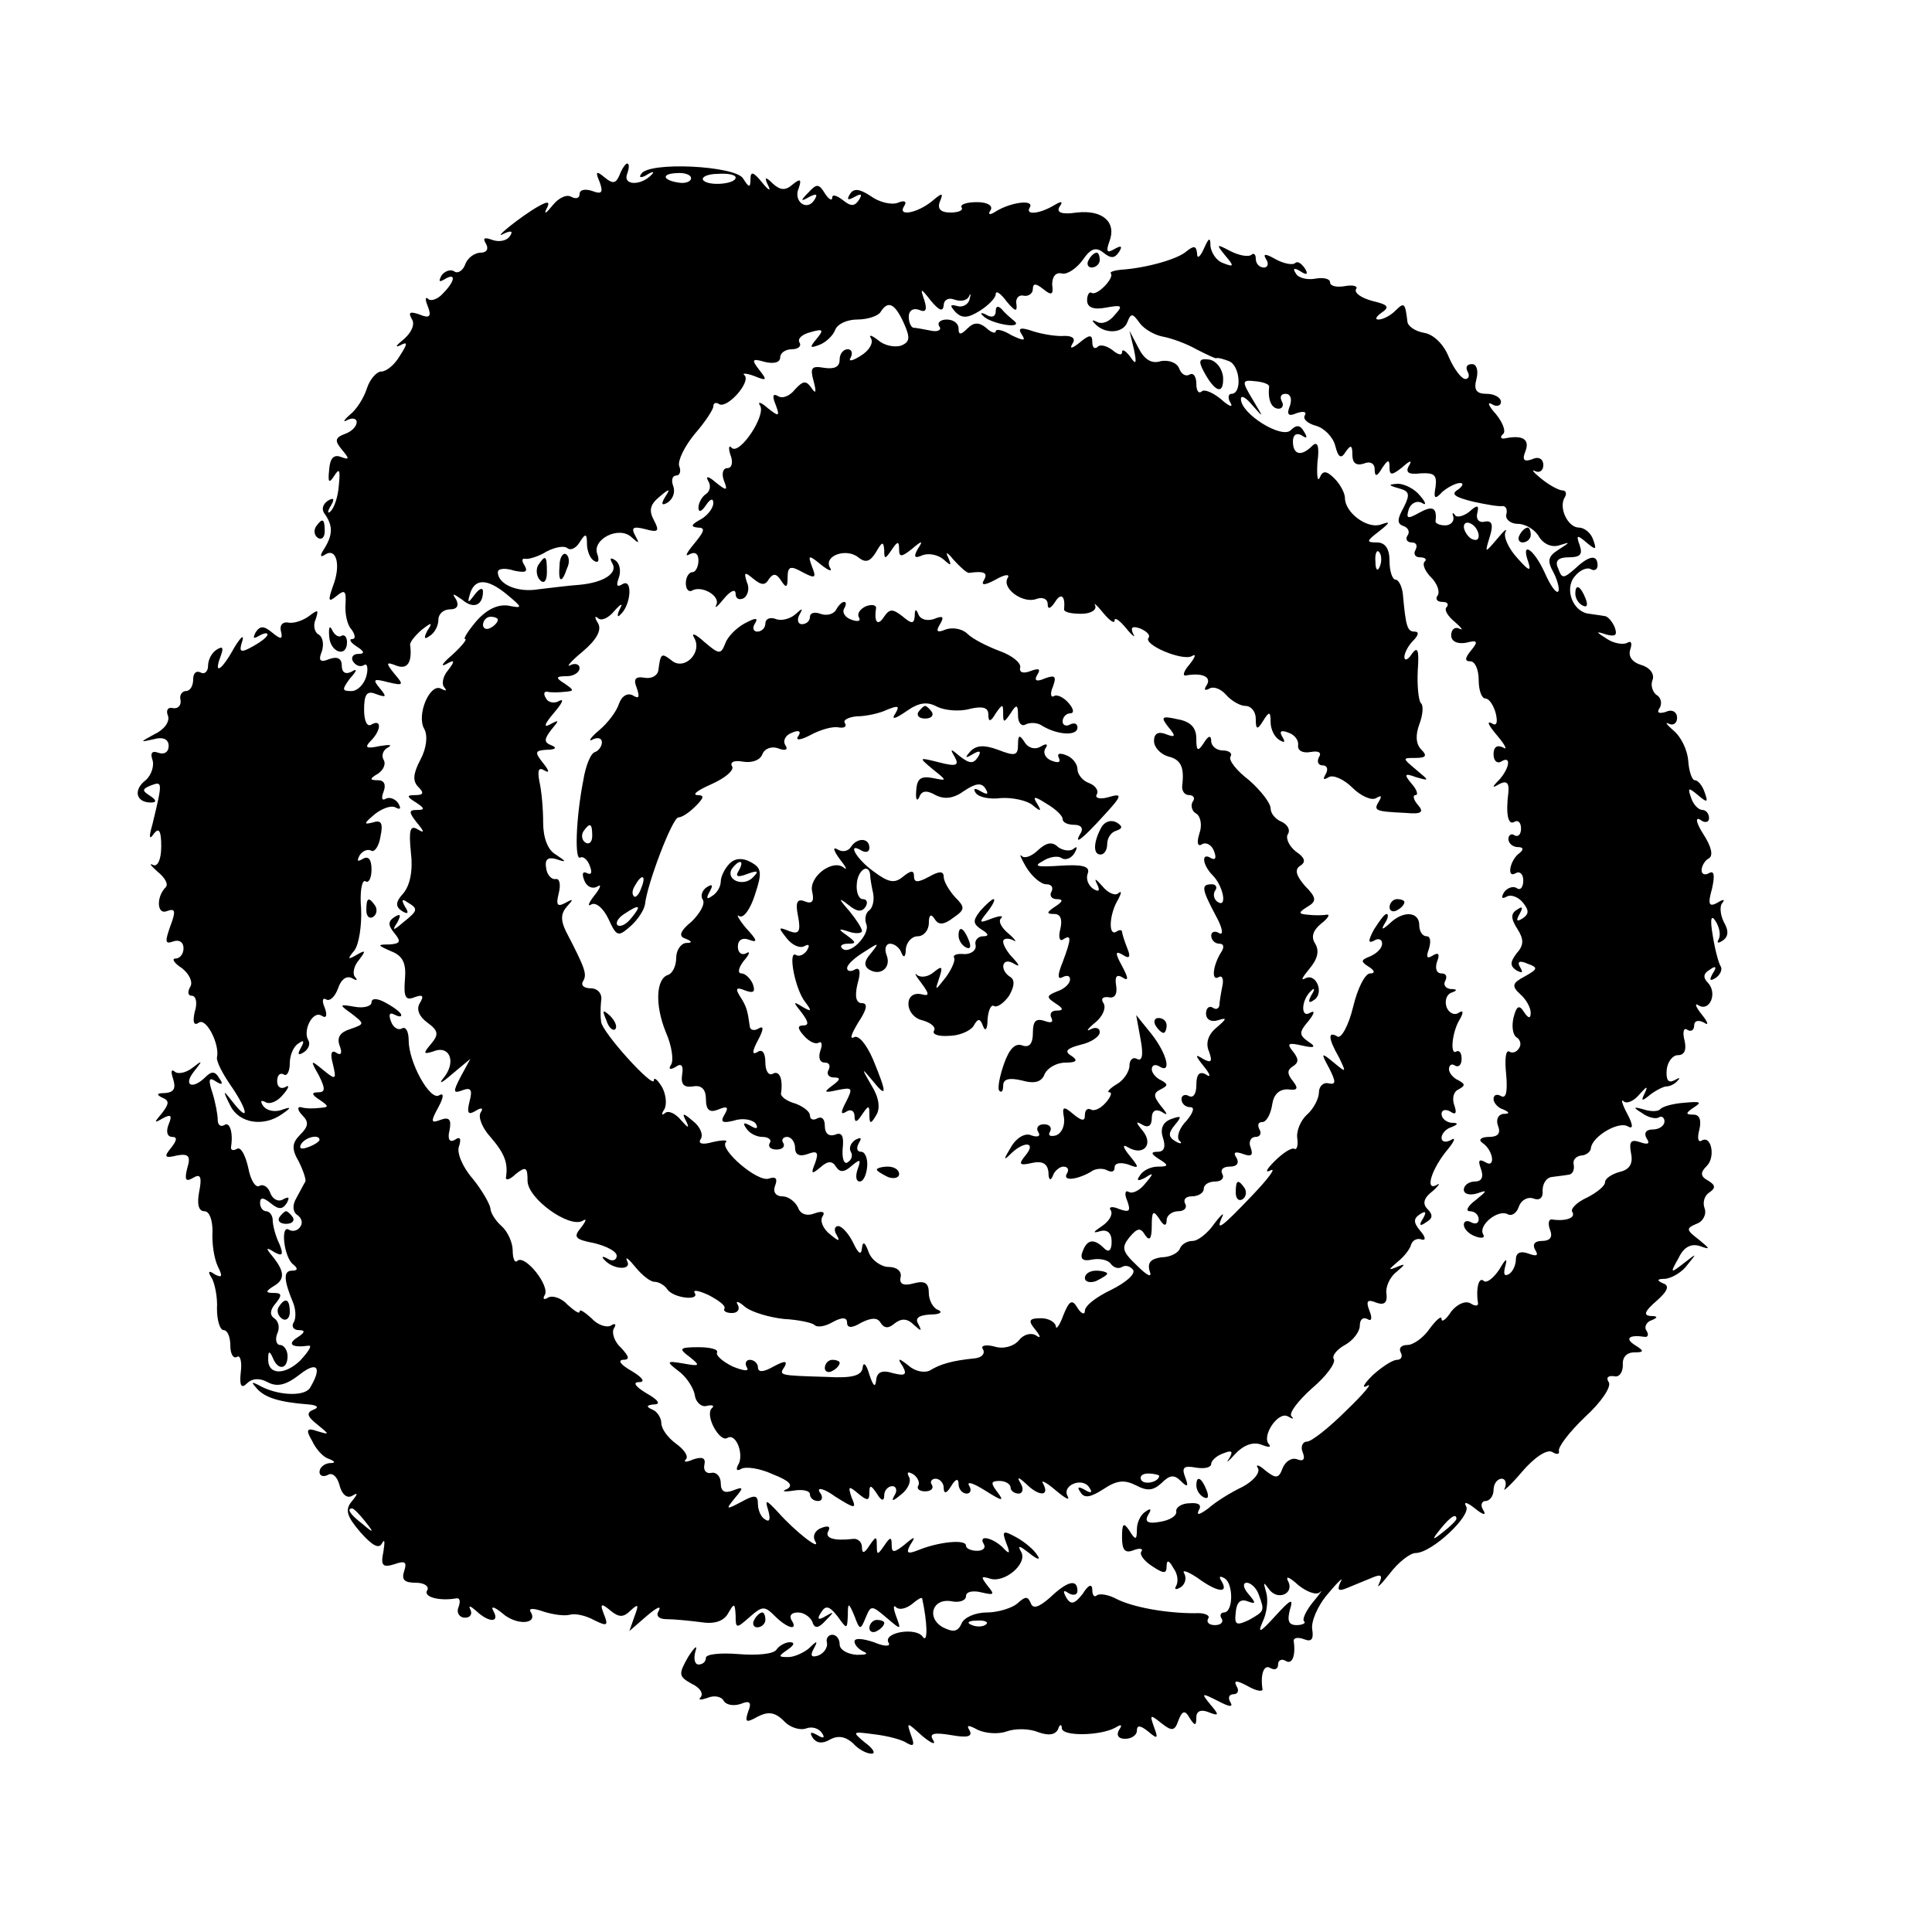 <svg version="1.0" xmlns="http://www.w3.org/2000/svg" width="346.667" height="346.667" viewBox="0 0 260 260"><path d="M83.4 23.5c-.5 1.2-.9 1.3-2 .4-1.2-1-1.3-.8-.7.6.5 1.4.3 1.7-1 1.2-.9-.3-1.7-.2-1.7.4 0 .6-.5.7-1.1.4-.6-.4-1.7.1-2.5 1.1-.9 1.1-1.2 1.3-.9.6.6-1.1.3-1.2-1.1-.4-2.3 1.3-6.5 4.7-4.5 3.6.9-.4 1.2-.3.7.4-.4.6-1.4.8-2.3.5-1.1-.4-1.4-.3-.9.5.4.7.1 1.2-.7 1.2-.8 0-1.8.7-2.1 1.6-.3.8-1 1.3-1.5.9-.5-.3-1.3 0-1.7.6-.4.8-.3.9.4.5 1.6-1 1.5.2-.2 1.9-.7.8-1.7 1.1-2 .7-.4-.3-.4.1 0 1.1.5 1.3.2 1.6-1.2 1-1.2-.4-1.5-.3-1 .6.5.7 0 1.8-1 2.7-1.1.9-1.3 1.2-.6.9 1.1-.6 1.1-.3 0 1.4-.7 1.2-1.8 2.1-2.5 2.1-.6 0-1.5 1-1.9 2.2-.4 1.3-1.4 2.9-2.3 3.6-.9.8-1 1.1-.3.7.6-.3 1.2-.2 1.2.3 0 .6-.7 1.3-1.6 1.6-1.3.5-1.4.9-.4 2.1 1.1 1.3 1 1.4-.1 1-1-.4-1.5.2-1.6 1.7-.2 1.8 0 1.9.7.8.7-1.1.8-.7.6 1.3-.1 1.5-.6 3-1.1 3.5-.4.4-.5.1 0-.7.6-1 .4-1.2-.4-.7-.7.5-.9 1.2-.3 1.9 1 1.5 1 2.7-.2 4.6-.6.9-.5 1.2.2.7 1.5-.9 2.1 1.5 1 4.3-.7 2-.6 2.2.5 1.3 1.1-.9 1.3-.7 1.2 1.1-.1 1.2.2 2.8.8 3.4.5.7.6 1.3.1 1.3s-.2.5.6 1c1.1.7 1.1 1 .2 1-.7 0-1 .5-.7 1 .4.6 1 .8 1.5.5.4-.3.6.4.3 1.5s-1.2 2-2 2c-1.3 0-1.3-.2-.2-1.7 1-1.1 1-1.4.2-.9-.8.4-1.3.1-1.3-.8 0-1-.6-1.3-1.7-.9-1.2.5-1.5.2-1-1 .3-.9.2-1.9-.4-2.3-.6-.3-.8-1.3-.4-2.1.4-1.3.3-1.3-.9-.4-.8.6-2 1-2.7.9-.8-.2-1.3.3-1.1 1.1.3 1.2 0 1.2-1.2.2-1.1-.9-1.6-.9-2.2 0-.4.8-.3.9.4.5s1.2-.5 1.2-.2-.9 1-2 1.6c-1.6.9-1.9.8-1.4-.7.3-1-.2-.6-1.1.9-1.7 3.1-2.8 3.7-1.8 1.1.4-1.1.3-1.4-.5-.9-.7.4-1.2 1.4-1.2 2.2 0 .8-.5 1.2-1 .9-.6-.3-1 .1-1 .9 0 .9-.4 1.6-1 1.6-.5 0-.9.6-.7 1.2.1.7-.3 1.2-1 1.1-.7-.2-1 .3-.7 1 .3.8-.5 1.9-1.8 2.5-2 1.1-2 1.1-.2.7 1.4-.4 2.1 0 2.1.9 0 .8-.6 1.2-1.4.9-.8-.3-1.1 0-.8.9.3.8-.1 2.1-.9 2.8-1.7 1.3-1.3 3 .7 3 .8 0 .8-.3-.1-.9-1.1-.7-1.1-.9.1-1.4 1.6-.6 1.6-.5.2 5.3-.5 1.7-.4 2.1.2 1.2.7-.9 1-.4 1 1.7 0 1.8-.5 2.8-1.1 2.5-.6-.3-.3.1.6.9 1 .8 1.5 1.7 1.1 2.1-1.3 1.3-1.2 3.8.2 3.2 1.1-.4 1.2 0 .4 2.1-.7 2-.7 2.4.4 2 .8-.3 1.4.1 1.4.9s-.5 1.4-1.1 1.4c-.5 0-.2.6.9 1.3 1 .8 1.5 1.9 1.1 2.5-.4.7-.3 1.2.2 1.2.6 0 .8 1 .4 2.2-.3 1.4-.1 1.9.6 1.4 1-.6 2.8 3 2.4 4.7-.1.5.7 2.1 1.8 3.7 2.3 3.3 2.7 5.3.4 2.4-1.4-1.8-1.5-1.8-.4.4 1.2 2.4 4.5 2.9 7 1.1 1.3-.9 1.2-1-.2-.5-1 .3-2 0-2.4-.6-.4-.6-.3-.8.3-.5.6.4 1.7-.1 2.4-1 .8-.9.9-1.4.3-1-.6.3-1.1 0-1.1-.8s.4-1.2.9-.9c.4.3.8-.4.8-1.5s.5-2.3 1.2-2.7c.7-.5.8-.3.3.6-.5.9-.4 1.1.4.6.6-.4.9-1.1.6-1.6-.8-1.3.6-4.1 1.8-3.3.6.4.8 0 .4-1.1-.4-.9-.3-1.4.2-1.1.5.3 1.2-.4 1.6-1.5.4-1.2 1.1-1.7 1.8-1.4.7.4.9.4.5-.1-.4-.4-.2-1.5.5-2.3 1-1.3.9-1.4-.3-.7s-1.3.6-.3-.6c.6-.8 1-3.3.9-5.6-.2-2.3.1-4 .6-3.7.4.3.8-.4.8-1.6 0-1.3-.4-1.9-1.2-1.4-.7.4-.8.3-.4-.5.4-.6 1.1-.9 1.6-.6.4.2 1-.6 1.2-1.9.4-1.9.1-2.3-1.1-1.9-1.2.3-1.1.1.3-1.1 1-.8 2.3-1.3 2.9-.9.6.3.7.1.3-.6-.4-.6-1.2-.9-1.7-.6-.5.3-.6-.1-.3-.9.4-1 .1-1.6-.7-1.6-1.2 0-1.2-.2 0-.9.7-.5 1.1-1.3.7-1.9-.3-.6 0-1.3.6-1.6.7-.4.2-.4-1.1-.2-1.8.4-2.1.2-1.2-.7 1.4-1.4 1.5-3 .1-2.2-.6.4-1-.5-1-2 0-2.1.4-2.6 1.6-2.1 1.4.5 1.5.4.5-.8-1-1.2-.8-1.3 1.1-.8 2.1.5 2.2.4.9-1.1-1.2-1.5-1.2-1.7.3-1.1 1.4.5 2.1-.4 1.8-2.8-.1-.3.6-1.2 1.5-2 1.4-1.1 1.6-1.1.8.1-.5 1-.4 1.2.3.7.7-.4 1.2-1.4 1.2-2.2 0-.8.7-1.4 1.6-1.4.9 0 1.2-.5.8-1.3-.6-.9-.5-.9.8 0 1.5 1.3 2.8.8 2.8-1.1 0-.6-.5-.4-1.1.4-.9 1.2-1 1.2-.7.1.6-2.3 2.3-2.3 4.9-.2 2.3 1.9 2.3 2 .3 1.6-1.4-.2-2.9.5-4.3 2.1-1.1 1.3-1.8 2.4-1.5 2.4.3 0-.4.9-1.7 2.1-1.3 1.1-1.7 1.7-.9 1.3 1.2-.7 1.3-.5.3.8-.7.8-.9 1.9-.5 2.3.4.5.2.5-.4.2-1.5-.9-3.4 3.5-2.3 5.4.5.9.3 2.6-.5 4.1-1 1.9-1.1 2.9-.3 3.7.8.8.7 1.1-.4 1.1-1.2 0-1.2.2.1 1 1.2.8 1.2 1 .1 1-1.1 0-1.1.3 0 1.7 1 1.2 1.1 1.5.1.9s-1.2.1-.9 3.1c.3 2.4-.1 4.4-1 5.5-1.1 1.2-1.1 1.8-.2 2.4.8.5 1 .3.4-.6-.5-.9-.4-1.1.3-.6 1.5.9 1.5 1.1-.5 2.7-1.4 1.2-1.6 1.2-.8 0 .5-1 .4-1.2-.4-.7-.9.6-.9 1.1 0 2.2s.8 1.4-.7 1.5c-1.7 0-1.6.1.2.9 1.6.6 2.1 1.6 1.9 3.8-.2 2.4.1 2.9 1.3 2.4 1.1-.4 1.3-.2.7.8-.5.8-.1 1.8 1 2.6 1.5 1.1 1.6 1.6.5 2.9-1.1 1.3-1 1.4.3 1 2.1-.9 3.1 1.2 1.6 3.3-1 1.2-.6 1.1 1-.3l2.4-2-1.3 2.4c-1.1 2.1-1 2.3.3 1.8 1.1-.4 1.3 0 .9 1.5-.4 1.6-.2 1.9.8 1.3.8-.5 1.1-.4.7.2-.4.6.2 2.1 1.3 3.3 1.9 2.2 2.4 3.5 2.1 5.4-.1.5.5.4 1.3-.4 1.4-1.1 1.6-.9 1.6.9 0 2.4 5.6 6.4 7.4 5.4.6-.4.5 0-.2.9-1.1 1.3-.8 1.6 1.8 2.1 1.6.4 3 1.1 3 1.7 0 .6-.6.8-1.2.4-.7-.4-.9-.3-.5.1 1.2 1.4 3.8 1.5 3.1.2-.3-.7.2-.3 1.1.8.9 1.1 2 2 2.6 2 .5 0 1.3.4 1.7 1 .8 1.2 4.4 1.6 3.7.5-.3-.5.6-.3 1.9.3 1.3.7 2.3 1.4 2.1 1.8-.2.3.2.6 1 .6s1.1-.5.8-1.1c-.4-.6.1-.5 1 .3.9.7 3.3 1.4 5.2 1.6 1.9.1 3.8.5 4.1.8.4.4 1.5.2 2.5-.4 1.3-.7 1.9-.6 1.9.1s.6.8 1.9 0c1.4-.7 2.2-.7 2.6 0 .5.8 1.1.8 1.9.1.9-.7 1.7-.7 2.6.2 1 .9 1.1.9.6-.1-.5-.8 0-1.2 1.6-1.3 1.3 0 1.7-.3 1.1-.6-.7-.2-1.3-1.3-1.3-2.3 0-1.3-.5-1.7-2-1.3-1.4.4-2 .1-1.8-.8.2-.8-.5-1.4-1.6-1.4-1 0-2.3-.9-2.7-2-.5-1.4-.8-1.5-.9-.5-.1 1-.5.7-1.2-.8-.6-1.2-1.5-2.2-2-2.2s-.6.6-.2 1.2c.5.9.3.9-.9-.1-.9-.7-1.4-1.8-1-2.4.4-.6 0-.8-1.1-.4-1 .4-1.9.1-2.2-.8-.4-.8-1.3-1.5-2.1-1.5-.9 0-1.3-.6-1-1.4.4-1 .1-1.3-.8-1-1.5.6-6.8-4-5.8-4.9.3-.3-.5-.3-1.8 0-1.4.4-2 .2-1.6-.4.4-.6-.1-1.7-1-2.4-1.4-1.2-1.6-1.2-.9.1.4.9.2.8-.7-.2-.8-1-1.8-1.4-2.2-1-.5.4-.5.1-.1-.5.4-.7.2-2.1-.3-3-.6-1-1.1-1.4-1.1-.9 0 1.2-7-6.5-7.1-7.9-.1-.6-.1-1.8 0-2.8.2-1-.5-1.7-1.4-1.7-.9 0-1.4-.4-1-1 .5-.9.3-1.6-2.3-6.6-.8-1.6-.7-2.5.1-3.4.9-1 .9-1.1-.2-.5-1.1.6-1.3.3-.9-1.3.3-1.2.1-2-.4-1.9-.6.1-1.2-.6-1.3-1.5-.2-1.1.2-1.5 1.3-1.2 1.5.5 1.5.4 0-.6-1.1-.6-1.7-2.3-1.7-4.3 0-1.8-.2-4.2-.5-5.5-.3-1.6-.1-2 .7-1.5.7.4.6 0-.2-1-1.2-1.5-1.1-1.7.5-1.8 1.2 0 1.4-.3.6-.6-1-.4-1-.8 0-2.1 1.1-1.3 1.1-1.4-.2-.7-.9.5-.7-.1.5-1.5 1.1-1.3 1.5-2 .8-1.7-.6.4-1.5.3-1.8-.3-.4-.6-.3-1 .2-.9.4.1 1.5.1 2.3 0 1.3-.1 1.3-.2 0-1.1-1.3-.8-1.2-1 .3-1 .9 0 1.7-.5 1.7-1.1 0-.5-.6-.7-1.2-.4-.7.4 0-.5 1.6-1.8 1.9-1.6 2.6-2.9 2.1-3.8-.5-.8-.5-1.1 0-.7.4.4 1.4 0 2.2-1 .9-1 1.2-1.1.7-.2-.4.8-.3 1.2.1.7 1.4-1.2 1.7-4.9.3-4.1-.8.5-.9.2-.5-.9.3-.9.1-1.9-.5-2.3-.6-.4-.8-.3-.4.4.8 1.3-1.1 2.6-4.4 2.9-1.4.1-3.8.4-5.5.6-2.9.5-5.5-.7-5.5-2.3 0-.5 1-.6 2.2-.2 1.5.3 1.9.2 1.4-.7-.4-.6-.4-1 .1-.9.4.1 1.8-.3 2.9-1 1.2-.6 2.4-.8 2.8-.4.4.3 1.1 0 1.6-.8.8-1.3 1-1.2 1 .2 0 .9.4 2 1 2.3.5.3.7 0 .4-.9-.8-2 2.9-3.9 4.6-2.3 1 .9 1.1.9.5-.2-.6-1.1-.3-1.3 1.3-.9 1.8.5 2 .3 1.2-1.2-.7-1.3-.5-2.1.7-3.1 1.4-1.2 1.6-1.2.8 0-.6 1-.4 1.2.4.7.7-.5 1-1.4.7-2.2-.3-.8-.1-1.4.4-1.4s.7-.6.4-1.3c-.2-.7.7-2.6 2.1-4.3 1.4-1.6 2.5-3.3 2.5-3.7 0-.5.4-.6.8-.3 1.1.6 4.3-3 3.4-3.9-.4-.3.2-.3 1.3.1 1.7.7 1.8.6.7-.8s-1-1.6.7-1.1c1.2.3 2.1.1 2.1-.6 0-.6.7-1.1 1.6-1.1.8 0 1.3-.4 1-.9-.3-.5.3-1.1 1.5-1.4 1.7-.5 1.8-.3.8.9s-.9 1.3.4.8c.8-.3 1.8-1.2 2.1-2 .3-.8 1.6-1.4 3-1.4s2.8-.5 3.1-1c1-1.6 1.9-1.2 3.1 1.4.9 2 .9 2.6-.3 3.1-.9.3-2.3 0-3.1-.7-.9-.7-1.3-.8-1-.3.4.6-.2 1.7-1.4 2.4-1.1.7-1.7.8-1.3.2.3-.6.1-1.1-.4-1.1-.6 0-1.1.6-1.1 1.4 0 1-.7 1.3-2.1 1.1-1.7-.3-1.9 0-1.4 1.8.4 1.5.3 1.8-.3.9-.7-1-1.1-1-2.2.2-.7.9-1.7 1.3-2.3.9-.7-.4-.8 0-.3 1.2.6 1.6.4 1.6-1.1.4-.9-.8-1.4-.9-1-.3.8 1.3-2.7 6.6-3.8 5.7-.4-.5-.5 0-.2.9.4 1 .2 1.8-.4 1.8-.6 0-.8.7-.5 1.6.6 1.5.4 1.5-1.1.3-.9-.8-1.4-.9-1-.2.4.6.3 1.4-.3 1.8-.5.3-1 1.2-1 1.8 0 .7.4.6 1-.3.6-.9 1-1 1-.3s-.8 1.7-1.7 2.2c-1.3.7-1.4 1-.4 1.1 1.1 0 .9.5-.5 2.2-1 1.2-1.3 1.8-.6 1.4.7-.4 1.2-.1 1.2.8s-.4 1.6-.8 1.6c-.5 0-.9.7-.9 1.5s.4 1.2.8 1c1.3-.8 3.9.7 3.3 1.9-.3.6.2.2 1-.8.9-1.1 1.6-1.4 1.6-.7s.5.9 1.1.6c.6-.4.8-1.4.4-2.2-.4-1.3-.3-1.4.9-.4 1.1.9 1.6.9 2.1 0 .6-.8 1-.7 1.6.2.7 1.1.9 1 .9-.4 0-1.5.4-1.6 2-.7 1.7.9 1.9.8 1.3-.7-.6-1.6-.5-1.7 1.2-.3 1 .8 1.6 1 1.2.4-.9-1.6 2.2-2.7 3.8-1.4 1 .8 1.6.6 2.4-.7.8-1.4 1-1.5 1.1-.3 0 1.3.1 1.3 1 0 .8-1.2 1-1.2 1-.1 0 1.1.3 1.1 1.7 0 1.4-1.2 1.6-1.2.8 0-.6 1.1-.4 1.3.7.8.9-.3 2.1 0 2.8.6 1 .9 1.1.9.6-.3-.4-.8-.1-.7.7.3.9 1 1.8 1.8 2.1 1.8 2.1-.3 2.6 0 2 1-.4.7.1.7 1.6-.1 1.2-.7 2-.8 1.6-.2-.8 1.4 2.1 3.5 3.9 2.8.8-.3 1.5 0 1.5.7 0 .8.4.6 1-.3.8-1.3 1.4-.8 1.2 1 0 .4 1 .6 2.3.6 1.3 0 2.1-.5 1.9-1.1-.3-.5.2-.1 1 .9.9 1.1 1.6 1.6 1.6 1.1s.7 0 1.6 1.1c.8 1 1.3 1.3.9.7-.4-.9-.1-1.1 1-.7.9.4 1.3.9 1.1 1.2-.9.9 4.5 3.2 5.8 2.5.6-.4.5.1-.3 1.1-.8.9-1 1.6-.5 1.5 2.2-.4 3.5.2 2.8 1.3-.4.6-.3.8.3.5.6-.4 1.6 0 2.3.8.7.8 1.9 1.5 2.6 1.5.8 0 1.4.8 1.4 1.7 0 1.5.2 1.6 1 .3s1-1.3 1 .2c0 .9.5 2 1.2 2.4.7.4.8.3.4-.4-.5-.8-.2-1 .8-.6.9.3 1.4 1.1 1.3 1.7-.1.7.6 1.1 1.7.9 1.1-.2 1.5.1 1.1.7-.3.6-.1 1.1.5 1.1s.8.5.4 1.2-.3.8.4.4c.6-.4 2.1.3 3.2 1.4 1.1 1.1 2.6 1.8 3.2 1.4.7-.4.8-.3.4.4-.8 1.3-.6 1.4 3.6 1.6 2.1.2 2.5-.1 1.6-1.1-.6-.7-.7-1.3-.3-1.3.4 0 .2-.7-.5-1.5-1.1-1.3-1-1.5.6-.9 1.8.5 1.8.5 0-1-1.9-1.6-1.9-1.6-.1-1.6 1.4 0 1.6-.3.8-1.1s-.8-2-.3-3.4c.5-1.3.6-2.6.2-2.9-.3-.4-.5-2.3-.4-4.4.2-2.7 0-3.3-.8-2.2-.5.8-1 1-1 .4 0-.5.5-1.5 1.2-2.2.7-.7.8-1.2.2-1.2-1 0-1.2-.6-1.6-5-.1-1.1-.6-2-1-2s-.8-1.1-.8-2.5c0-1.7-.6-2.5-1.7-2.5-1.5 0-1.4-.2.3-1.5 1.5-1.2 1.6-1.4.2-.9-1.8.6-4.8-1.6-4.8-3.6 0-.6-.6-1.8-1.4-2.6-1.1-1.1-1.6-1.1-2-.1-.3.6-.4-.3-.3-2.1.3-2.2 0-2.9-.7-2.2-1.5 1.5-2.6 1.2-2.6-.6 0-.9.5-1.2 1.2-.8.7.5.8.3.3-.5-.5-.9-1-1-1.8-.2-1.2 1.2-6.7-2.2-6.7-4.2 0-.6.7-.2 1.6.9 1.5 1.7 1.5 1.7 0-.8s-1.5-2.7.3-2.5c1.1.1 1.9.4 1.9.7-.2 1.8.3 3 1.3 3 .5 0 .7-.5.4-1-.3-.6-.1-1 .5-1 .7 0 .9.7.6 1.6-.5 1.2-.2 1.5.9 1 .9-.3 1.4-.2 1.1.3-.3.5.4 1.1 1.5 1.4 1.1.3 2.3 1.5 2.6 2.7.4 1.6.8 1.8 1.4.8.7-1 .9-.9.9.4 0 1.1.5 1.5 1.5 1.2.9-.4 1.5 0 1.5.7 0 1.1.3 1.1 1-.1.8-1.2 1-1.2 1-.1 0 1.1.3 1.1 1.7 0 1.1-1 1.4-1 .9-.2-.5.9 0 1.2 1.6 1 1.8-.1 2.2.2 2 1.8-.3 1.6-.1 1.8.9.7.7-.6 1.8-1.2 2.4-1.2.5 0 .4.4-.3.9-1 .6-.4 1 2 1.6 1.8.4 3.6.7 4 .6.5 0 .7.5.5 1.2-.1.6.6 1.2 1.6 1.2s2.3.8 2.8 1.7c.6 1 1.7 1.5 2.7 1.2 1.6-.5 1.6-.5-.1.6-1.4.9-1.5 1.5-.6 3.1.6 1.2.8 2.3.6 2.5-.3.3-1.1-.9-1.8-2.5-1.5-3.3-3.3-4.4-2.2-1.4.4 1.3 0 1.1-1.5-.6-1.2-1.3-1.9-2.9-1.6-3.5.3-.6-.2-.2-1.1.9-1.7 2-1.7 2-1-.3.5-1.6.3-2.2-.7-2-.7.2-1.2-.3-1-1.1.3-1.2 0-1.2-1.1-.2-.8.6-1.7.8-1.9.4-.3-.4-.4-.3-.2.3.1.6-.4 1.1-1.1 1.1-.8 0-1.4-.3-1.3-.6.2-1.8-.4-2.1-2.2-1.1-1.6.9-1.8.8-1.4-.5.3-.8 1.1-1.2 1.8-.8.6.4.5-.1-.3-1-.7-.9-2.1-1.6-3-1.6-1.3.1-1.3.2.1.6 1.5.4 1.6.8.7 2.6-.9 1.6-.9 2.2 0 2.5.6.2.9.8.5 1.3-.3.5 0 .9.6.9s.8.4.5 1c-.3.5-.1 1 .6 1s1 .3.6.6c-.3.4.1 1.3.9 2.1s1.2 1.9.9 2.4c-.4.5-.1.9.6.9s.9.3.6.7c-.4.3.1 1.2 1.1 2 .9.8 1.2 1.2.6.9-.6-.3-1.1.1-1.1.9s.8 1.2 2 1c1.5-.4 1.7-.2.7 1-.9 1.1-.9 1.5-.1 1.5.6 0 1.1 1.1 1.1 2.5s.4 2.5.9 2.5 1.1.9 1.4 2c.3 1.3.1 1.8-.6 1.3-.7-.3-.3.4.8 1.7 1.1 1.3 1.4 2 .8 1.6-.8-.4-1.3-.1-1.3.9 0 .9.5 1.3 1 1 1.4-.9 1.2.8-.2 2.4-1.1 1.1-1 1.2 0 .6 1-.5 1.3-.1 1.2 1.1-.4 3.1 0 4.5.8 4 .5-.3.9.1.9.9s-.4 1.2-.9.9c-.4-.3-.8 0-.8.5 0 .6.6 1.1 1.3 1.1.7 0 .8.3.2.8-1.3.9-1.8 3.5-.5 2.7.5-.3 1 .1 1 1s-.4 1.4-.9 1c-.5-.3-1.3 0-1.7.6-.4.7-.3.9.3.6.6-.4 1.6 0 2.2.7.9 1.1.9 1.6 0 2.2-.8.5-.9.3-.4-.6.5-.9.4-1.1-.3-.6-.9.5-.9 1.2 0 2.6.9 1.4.9 2.2-.1 3.3-.9 1.2-.9 1.7 0 2.3.8.4.9.3.5-.4-.5-.8-.1-1 1-.5 1.4.5 1.4.7-.4 1.7-1.7.9-1.8 1.3-.6 2.4.8.7 1.4 1.8 1.4 2.5 0 .8-.3.8-.9-.1-.6-1-1-.9-1.4.7-.3 1.2-.1 2.4.4 2.7.5.3.7 1 .3 1.5-.3.5-.9.7-1.3.4-.5-.2-.6 1.2-.4 3.1.2 2.3 0 3.3-.7 2.9-.5-.3-1-.2-1 .4 0 .5.6 1.2 1.3 1.4.9.4.9.6 0 .6-.7.1-1 .8-.7 1.6.4 1 0 1.5-1.2 1.5-1.1 0-1.5.4-.9.8 1.5 1 1.8 3.5.4 2.6-.9-.5-1-.2-.6.9s.1 1.7-.8 1.7c-.8 0-1.5.5-1.5 1.1 0 .6.8.8 1.8.5 1.4-.5 1.4-.4-.2.9-1.1.8-1.4 1.5-.8 1.5.7 0 1.2.5 1.2 1.1 0 .5-.4.7-1 .4-.5-.3-1-.2-1 .3 0 .6.7 1.3 1.6 1.6.8.3 1.3.2 1-.3-.7-1.2 2-3.4 3.3-2.7.5.3 1.2-.1 1.5-1 .3-.9 1.2-1.4 2-1.1.8.3 1.3-.1 1.2-1.1 0-.9.5-1.7 1.2-1.8.6-.1 1.7-.2 2.2-.3.6 0 .9-.6.8-1.3-.2-.7.3-1.2 1-1.3.6 0 1.3-.5 1.3-1 .2-1.6 3.8-3.7 5-2.9.7.4.7-.2-.1-1.7-.7-1.3-.9-2.1-.5-1.7.4.4 1.4 0 2.2-1 .9-1 1.1-1.1.7-.2-.6 1.2-.5 1.3.7.3.8-.6 1.8-1.1 2.2-1.1.5 0 1.2-.4 1.5-.8.4-.4.2-.4-.5 0-.8.4-1.1-.1-1-1.4.1-1.1.8-2 1.5-2 .9 0 1.2-.7.9-2-.3-1.1-.1-1.8.4-1.4.5.3.9 0 .9-.6s.5-.8 1.3-.4c.7.5.6 0-.3-1.1-.8-1-1-1.6-.4-1.2 1.5.9 2.6-1.7 1.2-3.1-.6-.6-.6-1.2.3-1.7.8-.6 1-.4.4.5-.5.9-.4 1.1.4.6.6-.4.9-1.1.7-1.5-.3-.4-.8-2.3-1.1-4.2-.4-2.3-.2-2.9.4-1.9.5.8.7 1.8.4 2.4-.3.5-.1.6.5.2.8-.5.9-1.3.2-2.5-.5-1-.6-2.2-.2-2.6.4-.5.1-.5-.7 0-1.1.6-1.3.2-.7-1.9.4-1.8.3-2.5-.4-2.1-.5.3-1 .2-1-.4 0-.5.4-1.3 1-1.6.6-.4.3-1.6-.8-3.3-.9-1.4-1.1-2.3-.4-1.9.6.5 1.2.4 1.2-.2 0-.6-.4-1.1-.9-1.1s-1.2-.7-1.5-1.6c-.5-1.4-.4-1.5.9-.4s1.4 1 .9-.4c-.3-.9-.9-1.6-1.3-1.6s-.8-1.2-.9-2.6c-.1-1.5-1-3.3-2-4.1-.9-.8-1.2-1.2-.6-.9.6.3 1.1-.1 1.1-.8 0-.8-.7-1.2-1.5-.8-1 .3-1.3.1-.8-.6.3-.6.1-1.4-.5-1.7-.5-.4-.8-1.3-.5-2 .3-.8-.4-1.7-1.5-2-1.3-.4-1.8-1.2-1.5-2.1.3-.9.1-1.2-.4-.9-.5.3-1.8.1-2.7-.5-1.6-1-1.6-1.1-.1-.6 1.2.3 1.5.1 1.1-1-.3-.7-.9-1.5-1.4-1.5-.5-.1-1.4-.2-2-.3-2.2-.2-3.4-3.3-2-5 .7-.9 1.7-1.3 2.2-1 .5.3.9 0 .9-.5 0-1.5-1.1-1.4-3 .4-1.6 1.4-1.8 1.4-2.3 0-.5-1 0-1.5 1.4-1.5 1.6 0 1.9-.4 1.5-1.6-.5-1.4-.4-1.5.9-.4s1.4 1 .9-.4c-.3-.9-1.2-1.6-1.9-1.6-1.5 0-2.8-2.7-1.9-4.1.3-.5.1-.9-.3-.9-.5 0-1.8-.7-2.9-1.6-1-.8-1.4-1.3-.8-1 .6.3 1.1-.1 1.1-.8 0-.9-.7-1.2-1.5-.8-1.1.4-1.4.1-.9-1.1.6-1.6-.4-2.2-2.8-1.7-.5.1-.7-.2-.2-.6.4-.4-.1-1.6-1-2.7-1-1.1-1.2-1.7-.5-1.3.6.4 1.2.2 1.2-.3 0-.6-.9-1.1-1.9-1.1-1.4 0-1.8-.5-1.4-2 .3-1.2 0-2-.6-2-.7 0-.9.4-.6 1 .3.5.2 1-.3 1s-1.5-1.3-2.2-2.9c-.7-1.8-2.1-3.1-3.3-3.3-1.2-.2-2.3-.9-2.3-1.6-.3-2.4-.4-2.6-1.6-1.4-.7.7-1.7 1.2-2.3 1.2-.5 0-.3-.4.4-.9 1.2-.8.9-1.1-1.2-1.6-1.5-.4-2.5-1.1-2.2-1.6.3-.4-.4-.6-1.5-.4-1.1.2-2 0-2-.5s-.9-.7-2-.5c-1.1.2-2.3-.1-2.6-.7-.5-.7-.2-.8.6-.3.9.6 1.1.4.6-.4-.5-.7-1-1-1.3-.7-.3.3-1.5.1-2.6-.5-1.4-.8-1.8-.8-1.3 0 .4.6.2 1.1-.3 1.1-.6 0-1.1-.5-1.1-1.2 0-.6-.3-.8-.6-.5-.4.3-1.6.1-2.8-.5-1.9-1-2-1-.7.6 1.2 1.4 1.2 1.6-.3 1-.9-.3-1.6-1.4-1.7-2.3 0-1.2-.2-1.2-.9.4-.5 1.1-.9 1.4-.9.6-.1-1-.4-1.1-1.4-.3-1.2 1.1-5.6 2.3-8.9 2.5-.9.1-1.5.3-1.3.5.5.6-1.9 3.1-2.6 2.6-.3-.2-.6.3-.6 1 0 1 .9 1.3 2.5 1 2.2-.4 2.4-.3 1.2 1-.7.9-1.7 1.3-2.4.9-.6-.3-.7-.2-.3.2 1.3 1.5 3.8 1.4 4.4-.1.5-1.3.7-1.3 1.7.1.6.8 2 1.6 3.1 1.8 1.1.2 3.1.9 4.5 1.7 1.4.7 2.6 1.3 2.7 1.2.2-.1.9.1 1.7.4 1.5.6 1.8 4.4.3 4.4-.4 0-.5.6-.1 1.2.4.7-.2.5-1.3-.5-1.1-.9-2.3-1.4-2.6-1-.4.3-.7-.1-.7-1.1 0-.9-.4-1.5-.9-1.2-.5.3-1.1 0-1.4-.8-.3-.8-1.4-1.2-2.5-1-1.2.4-2.2-.2-3-1.8l-1.2-2.3.6 2.5c.4 1.9.3 2.2-.5 1-.6-.8-1.1-1.1-1.1-.6 0 .5-.6.3-1.3-.3-.8-.6-1.7-.8-2-.4-.4.3-.7.1-.7-.7 0-1-.4-1-1.7.1-1 .8-1.4.9-1 .2.5-.7.1-1.1-1-1.1-1 .1-2.9-.2-4.2-.6-1.7-.6-2.2-.5-1.6.4.6.9.3.9-1.4.1-1.1-.7-2.1-.9-2.1-.5 0 .3-.6.2-1.3-.5-1-.8-1.7-.7-2.5.1-.9.9-1.2.9-1.2 0 0-.7-.7-1.2-1.6-1.2-.8 0-1.3.4-1 .9.4.5-.2.8-1.1.6-1-.2-2.1-.4-2.4-.4-.3-.1-.6-.7-.6-1.5s.6-1.2 1.4-.9c.9.4 1.1 0 .7-1.3-.6-1.7-.5-1.7.9.1 1.1 1.3 1.6 1.5 1.7.6 0-.7.6-1.1 1.4-.8.8.3 1.7.2 2-.4.2-.5.3-.4.1.3-.1.7-.9 1.2-1.6 1-1.1-.3-1.1-.1-.3.8.9.9 1.7.8 3.3-.2 1.1-.7 2.1-1.7 2.1-2.2 0-.6.7-.1 1.5 1 1.1 1.3 1.4 1.4 1.3.4-.2-.8.3-1.4 1-1.2.6.1 1.2-.3 1.2-.9 0-.8.4-.8 1.4 0 1.1.9 1.4.8 1.2-.6 0-1.1.5-1.7 1.3-1.5.7.2 2-.7 2.8-1.8 1.1-1.6 1.8-1.8 2.8-1 1 .8 1.5.8 2.1-.1.5-.8.3-.9-.6-.4-1 .6-1.2.4-.7-1 1-2.6-.9-4.3-4.4-3.9-2 .3-2.8 0-2.3-.8.5-.7.3-.8-.7-.2-2 1.2-4 1.4-3.3.3.6-1.1-2.5-.7-4.5.5-.9.6-1.2.5-.8-.1.4-.6-.4-1.1-1.8-1.1s-2.3.3-2.1.7c.3.4-.4.7-1.5.7-1.3 0-1.8-.5-1.4-1.5.5-1.2.3-1.2-1.1 0-2 1.6-4.7 2.1-3.7.6.4-.6 0-.8-.9-.4-.9.3-2.5-.1-3.6-.9-1.5-1-2.3-1.1-2.8-.3s-.3.9.6.4c.9-.5 1.1-.4.6.4-.6.9-1.1.9-2.2 0-.8-.6-1.4-.8-1.4-.3s-.5.2-1-.6c-.8-1.3-1.1-1.3-2.2-.1-1.1 1.1-1.1 1.3.1.6 1-.5 1.2-.4.7.4-1 1.6-2.9.2-2.1-1.6.4-1.2.2-1.3-.8-.5-1 .9-1.7.8-2.7-.1-1-1-1.2-.9-.6.3.4.8 0 .6-.8-.4-1.2-1.5-1.6-1.6-1.6-.5 0 1.2-.2 1.2-1-.1-1.1-1.7-12.7-2.3-13.7-.6-.4.5 0 .6.8.1s1-.4.6 0c-1.4 1.5-3.9 1.5-3.3-.1.3-.8.3-1.4 0-1.4-.2 0-.7.7-1 1.5zm9.6.5c0 .4-.7.7-1.5.6-2.3-.3-2.6-1.2-.5-1.3 1.1-.1 2 .2 2 .7zm6-.1c0 .9-3.8 1.2-4.4.3-.2-.4.7-.8 2-.8 1.3-.1 2.4.1 2.4.5zm100 48.2c0 .6-.4.7-1 .4-.5-.3-1-1.1-1-1.6 0-.6.5-.7 1-.4.6.3 1 1.1 1 1.6zm-13.3 4.1c-.3.8-.6.5-.6-.6-.1-1.1.2-1.7.5-1.3.3.3.4 1.2.1 1.9zM67 83.4c0 .3-.4.8-1 1.1-.5.3-1 .1-1-.4 0-.6.5-1.1 1-1.1.6 0 1 .2 1 .4z"/><path d="M146.5 35c-.3.5-.1 1 .4 1 .6 0 1.1-.5 1.1-1 0-.6-.2-1-.4-1-.3 0-.8.4-1.1 1zM134 41.9c0 .7-.5.9-1.2.5s-1-.3-.5.1c.4.5 1.8 1 3 1.2 1.2.2 1.8 0 1.2-.5-.5-.4-1.3-1.1-1.7-1.6-.5-.5-.8-.4-.8.3zm28 8.1c1.5 2.8 2.7 3.2 2.6.8-.1-1.2-.9-2.2-1.8-2.4-1.4-.2-1.6.1-.8 1.6zM42.5 70.9c-.3.5-.2 1.2.3 1.5.5.3.9-.1.9-.9 0-1.7-.3-1.9-1.2-.6zm162 1.1c-.3.5-.1 1 .4 1 .6 0 1.1-.5 1.1-1 0-.6-.2-1-.4-1-.3 0-.8.4-1.1 1zM75.3 76.1c-.2 2.3.3 2.5 1 .4.4-.8.3-1.6-.1-1.9-.4-.3-.9.4-.9 1.5zm-2.9 0c-.3.6-.2 1.5.3 2s.9.1.9-1.1c0-2.3-.2-2.4-1.2-.9zM212 79.9c0 .6.4 1.3 1 1.6.6.3.7-.1.4-.9-.7-1.8-1.4-2.1-1.4-.7zm-99.5 2.2c-.4.6-1.3.8-2.1.5-.8-.3-1.4-.1-1.4.4 0 .6-.5 1-1.1 1-.5 0-.7-.6-.3-1.3.5-.9.4-.9-.6 0-.7.6-1.9.9-2.6.6-.8-.3-1.4 0-1.4.6s-.5 1.1-1.1 1.1c-.5 0-.7-.5-.3-1.1.5-.8.1-.8-1.4 0-1.1.6-2.3 1.8-2.6 2.7-.6 1.5-.8 1.5-2.8-.2-1.2-1.1-1.8-1.3-1.4-.6 1.2 2-1.3 4.5-3 3.1-1.4-1.1-1.5-1-1.8 1.3-.1.7-.9 1.2-1.9 1-1.2-.2-1.5.2-1 1.4.4 1.2.3 1.5-.5 1-.7-.4-1.5 0-1.9 1.1-.3 1-1.5 2.6-2.7 3.6-1.2 1-1.5 1.6-.8 1.2.6-.3 1.2-.2 1.2.4 0 .5-.4 1.1-.9 1.3-.6.1-1.3 1.9-1.6 3.8-1 5.1-1.2 10.9-.4 10.4.4-.2 1 .3 1.3 1.2.3.8.2 1.2-.4.9-.6-.3-.7.1-.4.9.3.9 1.1 1.3 1.8.9.6-.4.4.2-.4 1.2s-1 1.6-.4 1.2c.6-.3 1.6.5 2.3 2 1.1 2.4 1.3 2.4 3 .9 1-.9 1.8-2.2 1.9-2.9.3-2.8 3.7-11.7 4.5-11.7.5 0 1.5-.7 2.3-1.5 1.2-1.2 1.2-1.5.2-1.5-.7-.1.2-.7 2-1.5s3.1-1.9 2.7-2.4c-.3-.6.4-.8 1.5-.6 1.2.2 2.3-.2 2.6-1 .3-.8 1.3-1.1 2.1-.8 1 .4 1.4.2 1-.4-.4-.6 0-1.4.9-1.7.9-.4 1.3-.2.8.5-.4.6.4.5 1.7-.2 1.3-.7 3-1.2 3.8-1 .7.1 1.1-.1.8-.6-.3-.4.5-.8 1.6-.9 1.2 0 3.1-.4 4.1-.9 1.5-.6 1.7-.5 1.1.5-.6.9-.1.8 1.5-.3 1.7-1.2 2.8-1.3 4.1-.6 1 .5 3 .7 4.4.3 1.7-.4 2.5-.2 2.5.7 0 1.1.3 1.1 1-.1.9-1.3 1-1.3 1 0s.1 1.3 1 0c.8-1.3 1-1.2 1 .3 0 1 .5 1.5 1 1.2.6-.3 1.6-.3 2.3.2 2 1.2 4.7 1.4 4.7.2 0-.5-.4-.7-1-.4-.5.3-1 .1-1-.4 0-.6.5-1.1 1-1.1.6 0 .5-.6-.2-1.4-.7-.8-1.6-1.2-2-.9-.4.2-.5-.4-.1-1.3.5-1.4.3-1.6-1.1-1.1-1.1.5-1.5.3-1-.5s.2-.9-.9-.5c-1 .4-1.6.2-1.4-.5.1-.6-1.1-1.6-2.8-2.2-1.6-.6-3.6-1.6-4.3-2.3-.7-.7-2-.9-2.9-.6-1.2.5-1.4.3-.8-.7.6-1 .4-1.2-.8-.7-.9.3-1.8.1-2.1-.6-.3-.8-.5-.8-.5.2-.1 1.1-.4 1.1-1.7 0-1.3-1-1.7-1-2.5.2s-1.3.6-1-1.3c0-.4-.6-.5-1.4-.2-.8.4-1.2 1-.9 1.5.3.5-.2.6-1 .3-.9-.3-1.3-1-1-1.5.3-.5.3-.9 0-.9s-.8.5-1.1 1.1zm-32.8 30.4c0 .8-.4 1.2-.9.9-.5-.3-.6-1-.3-1.5.9-1.3 1.2-1.1 1.2.6zm6.6 7c-.3.9-.8 1.4-1 1.1-.3-.3-.2-.9.2-1.5.9-1.6 1.5-1.3.8.4zm-1.3 4c-.7.9-1.5 1.3-1.9 1-.3-.3.1-1 .9-1.5 2.1-1.4 2.4-1.2 1 .5zM44.3 85.6c.1 2.2 2.4 3 2.4.8 0-.7-.4-1.1-.8-.8-.4.2-.9-.2-1.2-.8-.3-.7-.5-.4-.4.8z"/><path d="M123.6 95.8c-.3.5.1.9.9.9s1.2-.4.9-.9c-.3-.4-.7-.8-.9-.8-.2 0-.6.4-.9.8zm33.6 2c1.1 1.3 1 1.5-.3 1-1-.4-1.6-.1-1.6.9 0 .9.9 1.8 1.9 2.1 1.7.4 2.2 1.4 1.9 3.9-.1.7.3 1.3.9 1.3.6 0 .9.4.5.9-.3.5-.1 1.3.5 1.6.6.4.8 1.6.4 2.7-.4 1.3-.2 1.8.4 1.4.5-.3 1.3.1 1.6 1 .3.8.2 1.2-.4.9-1.4-.9-1.2.9.2 2.3s2 4.4.7 3.6c-.5-.3-.7-1-.4-1.5.4-.5.1-.9-.4-.9-1.5 0-1.4.6.5 4.2.9 1.6 1.1 2.7.5 2.4-.6-.4-1.1-.2-1.1.3 0 .6.5 1.1 1.1 1.1.6 0 .7.5.2 1.2-1.1 1.8-1.3 3.9-.3 3.3.5-.3.7.3.5 1.2-.2 1-.4 2.2-.4 2.6-.1.5-.5.6-.9.3-.5-.3-.9.1-.9.8 0 .8.7 1.2 1.6.9 1.3-.4 1.2-.2-.2 1-1.1.9-1.5 2.1-1 3.2.5 1.4.3 1.6-.8 1-1.1-.7-1.1-.5.1 1 .9 1.1 1 1.6.3 1.1-.9-.5-1.3 0-1.3 1.4 0 1.2-.4 1.8-1 1.5-.5-.3-1-.1-1 .4 0 .6.5 1.1 1.2 1.1.6 0 .4.7-.5 1.8-1 1-1.4 2.2-1 2.7.5.4.2.5-.5.1-1-.6-1-1.1-.1-2.2 1-1.2.9-1.3-.5-.8-1.1.4-1.5 1.3-1.1 2.5.4 1.2.2 1.9-.7 1.9-1 0-.9.3.2 1 1.3.8 1.3 1-.2 1-.9 0-2 .5-2.4 1.2-.5.7-.3.8.7.3 1.2-.8 1.2-.6 0 .8-.7.9-1.7 1.4-2.2 1.1-.5-.3-.6.3-.2 1.2.5 1.4.3 1.6-1.1 1.1-.9-.4-1.5-.3-1.1.2.3.6-.3 1.5-1.2 2.1-1.2.8-1.3 1-.3.7 1-.3 1.6.2 1.6 1.4s-.4 1.5-1 .9c-1.4-1.4-2.3-1.2-2.9.4-.4 1 0 1.4 1.3 1.1 1.1-.2 2.2.1 2.5.6.4.5 1 .7 1.5.4.5-.3 1.1-.1 1.5.4.3.6-1 1.7-3 2.7-1.9.9-3.5 2.1-3.5 2.8 0 .6-.5.4-1-.4-.7-1.2-1.1-1-1.9 1-.5 1.4-1 2-1 1.5-.1-.6-1-1.1-2-1.1-1.6 0-1.8.3-.8 1.5.8 1 .8 1.3.1.8-.7-.4-1.7-.1-2.3.7-.7.8-2.1 1.2-3.3.8-1.2-.3-1.9-.1-1.5.4.3.6-.2 1.1-1.1 1.2-3.1.3-4.7.8-6 1.6-.7.4-2 .2-2.9-.6-1.4-1.1-1.6-1.1-.8.1.6 1.1.3 1.3-1.3.9-1.6-.5-2.2-.1-2.3 1-.1 1-.4.7-.9-.8-.4-1.4-.8-1.8-.9-1-.1 1.1-1.3 1.5-4.8 1.3-6.6-.2-6.5-.2-5.7-1.4.4-.8 0-.8-1.5 0-1.4.8-2.1.8-2.1.1 0-.5-.5-1-1.1-1-.5 0-.7.5-.4 1 .4.6-.4.5-1.9-.1-1.4-.7-2.3-1.5-2.1-1.9.2-.4-.9-.7-2.5-.7-2.6 0-2.7.2-1.2 1.3 1.5 1.2 1.4 1.3-.8.9-2.3-.4-2.4-.3-.7 1 1 .7 2 2.2 2.2 3.2.1 1 .9 1.7 1.6 1.5.8-.2 1.1 0 .7.3-1 1 1.1 4.7 2.1 4 1.2-.7 2.3 2.4 1.4 3.7-.3.6-.1.8.4.5.6-.4 2.6-.1 4.3.7 2.3.9 2.8 1.5 1.9 2-.8.3-.4.4.9.2 1.2-.2 2.2 0 2.2.5s.5.9 1.1.9c.6 0 .7-.6.2-1.2-.4-.7.6-.5 2.1.6 2.7 1.7 2.9 1.7 2.2.1-.5-1.5-.4-1.6.9-.5 1.2 1 1.5 1 1.5-.1s.2-1.1 1 .1c.6 1 1 1.1 1 .2 0-.6.5-1.2 1.1-1.2.5 0 .7.6.3 1.2-.5.9-.3.9.9-.1.9-.7 1.4-1.8 1-2.4-.3-.6-.1-.7.6-.3.6.4.9 1.1.7 1.5-.3.4.1.8.9.8s1.2-.4.9-.9c-.3-.4 0-.8.5-.8.6 0 1.1.6 1.1 1.2 0 .9.4.8 1-.2s1-1.1 1-.3c0 .7.5 1.3 1.1 1.3.5 0 .7-.5.3-1.1-.3-.6.6-.3 2.2.7 2.2 1.4 2.6 1.5 1.7.3-1-1.3-1-1.6.2-1.6.8 0 1.5.4 1.5.9 0 .4.5.8 1.1.8.5 0 .7-.6.3-1.3-.6-1-.4-1 .7 0 1.7 1.7 3.2 1.7 2.3 0-.4-.6.3-.3 1.6.8s2 1.5 1.7.9c-.9-1.5 2-2.7 2.9-1.2.5.7.2.8-.6.3-.9-.5-1.1-.4-.6.3.5.9 1.4.7 3.1-.4 1.8-1.2 2.8-1.3 4.4-.5 1.5.8 2.3.7 3.4-.3 1.1-1.1 1.7-1.2 2.6-.3.9.9 1.1.8.6-.5-.5-1.3-.2-1.6 1.4-1.3 1.2.2 2.1 0 2.1-.5 0-.4.7-1.1 1.6-1.4 1.2-.5 1.4-.3.8.7-.5.7-.1.4.8-.6 1.1-1.2 2.4-1.7 3.5-1.3 1 .4 1.4.4 1.1 0-1.1-1.1 1.2-4.5 2.5-3.8.7.4.9.4.5 0s.9-2.1 2.8-3.8c1.9-1.6 3.2-3.4 2.9-3.9-.3-.4.4-1.3 1.5-1.9 1.1-.6 2-1.8 2-2.6s.4-1.2 1-.9c.6.4.7-.1.3-1.1-.5-1.3-.3-1.6.9-1.1 1.1.4 1.5 0 1.4-1.1-.2-.9.4-2.3 1.3-3 1.3-1.1 1.3-1.2.1-.7s-1.2.4.1-.7c.9-.7 1.7-1.8 1.8-2.3.2-.6.8-.9 1.4-.7.6.2.6-.3-.2-1.2-.9-1.1-.9-1.6 0-2.2.8-.5.9-.3.4.6-.6.9-.4 1.1.4.5.9-.5 1-1 .2-1.8-.7-.7-.5-1.5.7-2.4.9-.8 1.1-1.2.5-.8-1.6.8-.6-2.3 1.6-4.9.9-1.1 1-1.6.4-1.2-.7.4-1.3.3-1.3-.3 0-.5.6-1.2 1.3-1.4 1-.4 1-.6 0-.6-.7-.1-1.3-.6-1.3-1.2 0-.5.5-.7 1.2-.3.7.5.9.2.5-.9-.3-.9-.1-1.8.6-2.1.9-.5.9-.7 0-1.2-.7-.3-1.3-1-1.3-1.5 0-.6.4-.8.8-.5.5.3.9-.1.9-.9s-.3-1.2-.7-1c-.9.6-.6-2.7.5-4.4.5-.9.4-1.2-.2-.8-.6.4-1.3 0-1.6-.7-.3-.8-.1-1.7.6-2 .9-.3.8-.5-.1-.5-.7-.1-1-.6-.7-1.1.3-.6.1-1-.5-1-.7 0-.9-.7-.6-1.6.4-1 .2-1.3-.6-.8s-.9.2-.5-.9c.3-1 .2-1.7-.3-1.7-.6 0-1-.7-1-1.5 0-1.8-2.1-2-3.9-.3-1.1 1-1.3 1-.7 0 .4-.6.5-1.2.2-1.2s-1 1-1.7 2.1c-.8 1.5-.8 1.9 0 1.5.6-.4 1.1-.2 1.1.4 0 .6-.7 1.3-1.6 1.7-1.3.5-1.3.7-.2 1.4.8.5.9.9.2.9s-1.7 2-2.3 4.5c-.6 2.5-1.6 4.3-2.1 4-1.3-.8-1.3.2.2 2.8 1 2.1 1 2.1-.7.7-1.7-1.4-1.8-1.4-.6.8.9 1.8.9 2.2-.1 2-.7-.2-1.3.4-1.3 1.2 0 .8-.7 2.2-1.6 3-.9.8-1.5 2.3-1.3 3.3.1.9-.1 1.5-.4 1.3-.4-.2-1.6.6-2.7 1.7s-1.3 1.6-.5 1.2c.8-.4-.3 1.1-2.5 3.4-4.1 4.3-5 5-4 2.8.3-.6-.2-.2-1.1 1-.9 1.3-2.2 2.3-2.9 2.3-.8 0-1.5.5-1.7 1-.2.6-1.3 1.2-2.5 1.2-1.4.2-1.9.7-1.6 1.8.4 1-.2.8-1.7-.7-2-1.9-2.1-2.4-1-3.8 1.1-1.3 1.5-1.3 2.1-.3.6.9.9.5.9-1.2 0-2 .2-2.2 1-1 .6 1 1 1.1 1 .2 0-.6.7-1.2 1.6-1.2.8 0 1.2-.5.9-1-.3-.6.1-1 .9-1 .9 0 1.6-.5 1.6-1 0-.6.7-1 1.6-1 .8 0 1.2-.5.9-1-.3-.6.1-1 1-1 1 0 1.3-.5.9-1.2-.5-.7-.2-.9.9-.5s1.4.2 1-.9c-.3-.7 0-1.4.7-1.4.6 0 .8-.5.5-1-.3-.6-.2-1 .4-1 .5 0 1.1-1 1.3-2.3.2-1.4.9-2.1 2.1-2.1 1.3.2 1.5-.1.7-1.1s-.8-1.5 0-2 .8-1 0-2c-.9-1.1-.6-1.2 1.2-.8 1.7.4 2 .2.9-.5-1.3-.9-1.3-1.3 0-2.8.8-1 .9-1.5.2-1.1-1.3.8-1.2-1.8.2-3 .4-.4.5-.2 0 .6-.5.9-.4 1.2.3.7 1.5-.9.3-3.8-1.2-2.9-.6.3-.3-.2.6-1.3 1.1-1.3 1.4-2.4.8-3.4-.6-.9-.3-1.8.8-2.7.9-.7 1.3-1.3.7-1.2-.5.1-1.7.1-2.5 0-1.3-.1-1.3-.3 0-1.1 1.2-.7 1.2-1.2-.4-2.8-1.2-1.4-1.4-2.2-.6-2.7.8-.5.6-1.1-.6-1.9-.9-.7-1.4-1.8-1.1-2.3.4-.6 0-1.3-.8-1.7-.8-.3-1.5-1.1-1.5-1.8s-1.3-2.4-2.9-3.8c-1.7-1.3-2.8-2.7-2.5-3.2.3-.4-.2-.8-1-.8-.9 0-1.6-.6-1.6-1.3 0-.8-.4-.7-1 .3-.8 1.2-1 1.1-1-.6 0-1.5-.8-2.3-2.5-2.6-2.2-.5-2.3-.3-1.3 1zM156 198.6c0 .8-1.9 1.3-2.4.6-.3-.5.1-.9.9-.9s1.5.2 1.5.3z"/><path d="M137 100.2c0 1.5-.4 1.6-2.7.7-1.9-.7-2.9-.6-3.7.2-.8.9-.7 1 .3.4s1.2-.4.7.4c-.6.9-1.1.9-2.4-.1-1.3-1.1-1.4-1.1-.7.1.6 1.1.2 1.3-2.1.7-2.8-.7-2.8-.7-.9.9 2 1.6 2 1.6 0 1.2-1.6-.3-2.1.1-2.2 1.7-.1 1.2.1 1.5.4.9.3-.9 1-1 2.2-.3 1.2.6 2.4.5 3.9-.6 1.5-1 2.3-1.1 2.8-.3s.3.9-.6.4c-.8-.5-1.1-.4-.7.2.4.6 1.9.9 3.4.7 1.5-.1 3.4.3 4.2.9 1.2 1 1.3.9.7-.1-.7-1.1-.4-1.1 1.3 0 1.2.7 2.1 1.6 2.1 2 0 .5.7.8 1.6.8.8 0 1.2.4.9 1-1.2 2 .2.9 3-2.2 2.6-2.8 2.6-3.1.6-2.5-1.1.3-1.8.1-1.5-.4.3-.5-.2-1.2-1-1.5-.9-.3-1.6-1.2-1.6-1.9s-.7-1.6-1.6-1.9c-.8-.3-1.2-.2-.9.4.3.6-.1.7-.9.4-.9-.3-1.3-1.1-.9-1.7.4-.6.1-.7-.7-.2-.7.4-1.6.2-2.1-.6-.7-1.1-.9-1-.9.3zm11.3 11c-1.1 1.9-1.3 3.8-.2 3.8.5 0 .9-.6.9-1.4 0-.8.5-1.6 1.2-1.8.9-.3.9-.6.1-1.1-.7-.4-1.5-.2-2 .5zm-33.8 2.8c-.4.6-1.2.7-1.8.3-.7-.4-.5.2.3 1.3.8 1 1.1 1.6.6 1.2-1.5-1.3-4.8 1.2-4.3 3.2.3 1.3 0 1.7-1 1.3-1-.4-1.3.1-.9 2 .4 2.1.1 2.5-1.2 2-1.5-.6-1.5-.5-.3 1 .7.9 1.8 1.4 2.4 1 .6-.3.7-.1.3.6-.4.6-1.1.9-1.5.6-1.1-.6-.1 4.7 1.3 6.4.9 1.2.8 1.3-.4.6-1.3-.8-1.3-.7-.1.8.9 1.2 1 1.7.2 1.7s-.8.4.1 1.4c.7.8 1.6 1.2 2 .9.4-.2.5.3.2 1.1-.3.9-.1 1.6.6 1.6.6 0 .8.4.5 1-.3.5 0 1 .7 1 1 0 .9.3-.2 1.1-1.2.9-1.1 1 .7.6 2-.4 2.1-.3 1.2 1.5-.8 1.5-.8 1.9 0 1.4.6-.4 1.1-.1 1.1.6 0 .9.3.9 1-.2.9-1.3 1-1.3 1 0s.2 1.3.9.1c.6-.9.4-2.4-.6-4-1.4-2.4-1.4-2.5.1-.7 2 2.5 2 1.8.1-2.8-.9-2.1-2-3.4-2.6-3-.6.3-.3-.5.6-2 1.2-1.8 1.3-2.6.5-2.6s-1-.9-.6-2.6c.5-1.7.3-2.3-.4-1.9-.5.3-1 .2-1-.2 0-.5 1-1.4 2.3-2.2 2-1.3 2.1-1.3.9.2-.9 1-1 1.7-.2 2.2 1.5.9 3-.3 2.3-2-.3-.8-.1-1.5.5-1.5s1.3.6 1.5 1.2c.3.8.6.6.6-.5.1-.9.8-1.7 1.6-1.7s1.5-.8 1.5-1.8c0-1.1.3-1.3.8-.5s1.2.8 2.5-.2c1.6-1.1 1.6-1.4.2-2.8-.8-.9-1.5-2.1-1.5-2.7 0-.8-.6-.8-2 0-1.5.8-2 .8-2-.1 0-.8-.4-.8-1.5.1s-1.9.8-3.9-.7c-2.4-1.7-3.7-4.1-1.6-2.8.6.3 1 .1 1-.4 0-1.4-1.7-1.4-2.5-.1zm2.6 3.7c0 .5.2 1.6.4 2.5.2 1-.1 2-.5 2.3-.5.3-.7 1.2-.4 1.9.5 1.4-2.3 4.3-3.3 3.2-.3-.3 0-.6.8-.6 1.2 0 1.1-.2-.1-1.1-1.3-.9-1.2-1 .3-.5.9.3 1.7.2 1.7-.1 0-.4-.8-1.6-1.7-2.7-1.5-1.7-1.5-1.9-.1-.8 1.1.9 1.8 1 2.3.2.3-.5.2-1-.4-1-.5 0-.9-.9-.8-2 .1-1.9 1.6-2.9 1.8-1.3zm22.6-3.3c-.8.8-1.8 1.2-2.2.8-.4-.4-.1.3.6 1.5.8 1.3 2 2.3 2.7 2.3.7 0 1 .4.7 1-.3.5 0 1 .7 1 .9 0 .9.3-.2 1-1.2.8-1.2 1-.1 1 .8 0 1.1.7.8 2-.3 1.1-.1 1.8.4 1.4 1.1-.7 1.1-.1-.1 3.1-.7 1.7-.7 2.4 0 2 .6-.3 1-.2 1 .3 0 .6-.8 1.3-1.7 1.6-1.5.6-1.5.8-.3 1.6 1.1.7 1.2 1 .2 1-.7 0-1 .4-.7 1 .3.6-.1.7-.9.4-1.2-.4-1.6 0-1.6 1.6 0 1.5-.5 2-1.4 1.7-1-.4-1.8.5-2.5 2.5-.6 1.7-.9 3.4-.6 3.6.3.3.5 0 .5-.7 0-.9.8-1.1 2.5-.7 1.8.5 2.7.2 3.1-.9.4-.8 1.6-1.5 2.8-1.5 1.5 0 1.7-.3.8-.9-1-.6-.7-1 1.2-1.5 1.4-.3 2.6-1.1 2.6-1.7 0-.6-.6-.7-1.2-.4-.7.4-.5 0 .6-.9 1-.8 1.5-2 1.1-2.6-.4-.6-.1-.9.7-.8.8.2 1.2-.4 1-1.6-.2-1.2.1-1.5.8-1.1.9.6.9.2 0-1.5-1-1.8-.9-2.1.1-1.5.9.6 1.1.3.6-.9-.4-1-.7-2-.7-2.2 0-.3-.4-.3-.8 0-1.1.6-.9-2.5.3-4.4.4-.8.5-1.2 0-.8-.4.4-1.4 0-2.2-1-.8-.9-1.1-1.1-.7-.3.5 1 .3 1.2-.5.7-.7-.5-1-1.4-.7-2.1.3-.9-.7-1.2-3.7-1-3.1.2-3.7.1-2.4-.6.9-.6 2.1-.8 2.6-.4.5.3 1.3 0 1.7-.7.4-.7.4-1-.1-.6-.4.4-1.4.3-2.1-.2-.8-.8-1.6-.6-2.7.4z"/><path d="M98.2 116.2c-.7.7-1.2 1.8-1.2 2.4 0 .7-.5 1.6-1.2 2-.7.5-.8.3-.3-.6.5-.9.4-1.1-.4-.6-.6.4-.9 1.2-.5 1.7.3.6-.4 1.8-1.5 2.9-1.6 1.3-1.8 2-.9 2.3 1 .4 1 .6.1.6-.7.1-1.3 1-1.3 2 0 1.1-.5 2.1-1.1 2.3-1.6.5-1.8 4-.3 7.7.8 1.8 1.1 3.8.7 4.4-.4.6-.1.7.6.3.8-.6 1.1-.2.9 1-.2 1.3.2 1.8 1.5 1.6 1.1-.2 1.7.4 1.7 1.7 0 1.5.5 1.9 1.7 1.4s1.4-.3.8.7c-.6 1-.3 1.2 1.3.8 1.2-.4 2.5-.1 2.9.4.4.7.1.8-.7.3-.9-.5-1.1-.4-.6.3.4.7 1.4 1.2 2.2 1.2.8 0 1.3.4 1 .8-.3.5.1.9.9.9s1.2-.4.9-.9c-.3-.4 0-.8.5-.8.6 0 1.1.7 1.1 1.5 0 .9.6 1.2 1.7.8 1.3-.5 1.5-.2 1 1.2-.6 1.5-.5 1.6.7.6 1-.9 1.6-.9 2.1-.1s1.1.8 2.1-.1c1.2-1 1.3-.9.8.5-.3.9-.2 1.6.3 1.6s.9-.9 1-2c.1-1.1-.3-2-.8-2-.6 0-.7-.5-.3-1.2.4-.7.3-.8-.5-.4-.6.4-.9 1.1-.6 1.6.3.5.1 1.1-.4 1.4-.5.4-.8-.5-.7-1.8.2-1.7-.1-2.3-1-1.9-.9.3-1.4-.2-1.4-1.2 0-.9-.4-1.3-1-1-.5.3-1 .2-1-.4 0-.5-.9-1.2-2-1.6-1.1-.3-1.9-.9-1.9-1.3.3-2-.2-3.2-1.1-2.7-.5.3-1-.3-1-1.5 0-1.3-.4-1.9-1.1-1.4-.7.4-.7-.1.1-1.6.8-1.5.8-2 .1-1.6-.6.4-1.2.2-1.2-.3-.3-2.1-.4-2.6-1.3-4-.7-1.1-.5-1.3.7-.8 1.1.4 1.4.2 1-.9-.3-.7-1-1.4-1.5-1.4-.6 0-.4-.8.3-1.7.8-.9.9-1.4.3-1-.6.3-1.1-.1-1.1-.9 0-.9.6-1.3 1.6-.9 1.1.4 1 0-.5-1.6-1-1.2-1.4-2-.9-1.6.6.3 1.5-1 2.1-2.9 1-3 .9-3.6-.6-4.4-1.1-.6-2.1-.5-2.8.2zm1.2 1c-.5.8-.1.9 1.2.4 1.4-.5 1.6-.4.7.5-1.3 1.3-3.7.3-2.8-1.2.4-.5.8-.9 1.1-.9.3 0 .2.5-.2 1.2zm-50.1 5.3c0 .8.4 1.2.9.9.5-.3.6-1 .3-1.5-.9-1.3-1.2-1.1-1.2.6zm82.6.1c-1 1.3-1 1.7.2 2.5 1 .6 1 .9.2.9-.7 0-1.2.6-1 1.2.1.7-.6 1.2-1.5 1.2-1-.1-1.6.1-1.4.5.2.3-.3 1.5-1.1 2.6-1.5 1.9-1.5 1.9-.9.1.5-1.5.4-1.7-.7-.8-.8.7-1.8.8-2.3.4-.4-.4-.2.1.6 1.1 1.1 1.5 1.1 1.8 0 1.5-2.4-.5-2.3 2.9.1 3.5 1.1.3 1.9.9 1.6 1.4-.3.5.6.8 2 .7 1.3 0 2.8-.6 3.3-1.3.6-1.1.9-1.1 1.3 0 .3.8.6.4.6-.9.1-1.3.5-2.1.9-1.8.4.2 1.3-.4 2-1.4.7-1.2.8-2.1.2-2.5-1.5-.9-1.2-2.7.3-1.9 1 .6 1 .4 0-.7-.7-.7-1.3-1.7-1.3-2.2 0-.4.6-.5 1.3-.2.6.4.4 0-.5-.8-1-.8-1.5-1.7-1.1-2.1.4-.4-.1-.4-1.2 0-1.8.7-1.8.6-.6-.9.7-.9 1.1-1.7.8-1.7-.2 0-1 .7-1.8 1.6zm55.1-.5c0 .5.5.7 1 .4.6-.3 1-.8 1-1.1 0-.2-.4-.4-1-.4-.5 0-1 .5-1 1.1z"/><path d="M129 125.9c0 .6.4 1.3 1 1.6.6.3.7-.1.4-.9-.7-1.8-1.4-2.1-1.4-.7zm-79 9c0 .5-1 .8-2.2.6-2.2-.4-2.2-.3-.5.9 1.8 1.4 1.8 1.4-.2 2.1-1.3.4-1.8 1.1-1.4 2.2.4 1 .2 1.4-.4 1-.7-.5-.9.1-.5 1.5.5 2.1.4 2.2-1.3.8-1.7-1.4-1.8-1.4-.6.7.9 1.8.9 2.3-.1 2.3-.9 0-.9.3.2 1 1.3.9 1.3 1 0 1.1-.8.1-1.9.1-2.5-.1-.5-.1-.5.4.2 1.1.9.9.8 1.5-.3 2.6s-1.2 1.9-.2 3.6c.6 1.2 1 2.4.9 2.7-.2.3-.7 1.3-1.2 2.2-.6 1-.5 1.9.1 2.3.6.4.8 1.1.4 1.6-.3.5-1 .7-1.5.4-1.2-.8-.7 3.8.6 4.7.6.5.6.8-.2.8-1.2 0-1.1 1.3.1 4.2.4.9.5 2.2.1 2.8-.3.5 0 1 .7 1 .9 0 .9.3-.2 1-1.4.9-.7 1.4 1.5 1.1.6-.1 0 .8-1.1 2-2.2 2.1-4.5 1.9-4.3-.4 0-.9.2-.9.6 0 .7 1.8 2 1.6 2-.2 0-.8-.5-1.5-1-1.5s-.7-.7-.4-1.5c.4-.8.2-1.7-.4-2.1-.6-.4-.6-1.1.2-2 .9-1.1.8-1.4-.2-1.4-1.2 0-1.2-.2-.1-.9 1.6-.9 1.5-2-.1-4-1-1.2-.9-1.3.2-.6 1.1.6 1.3.4.7-1.1-.5-1-.9-2.5-.9-3.2 0-.6-.4-1.2-.9-1.2-.4 0-.8-.5-.8-1.1 0-.8.4-.8 1.4 0 1.1.9 1.6.9 2.2 0 .4-.8.3-.9-.5-.5-.6.4-1.4 0-1.7-.8-.3-.9-1-1.3-1.5-1-.5.3-1.2-.8-1.5-2.5-.4-1.7-1-2.8-1.5-2.5-.5.3-.9.2-.8-.3.3-1.9-.2-3.4-.9-2.9-.5.3-.9 0-.9-.7s-.3-2.3-.7-3.6c-.6-1.8-.5-2.2.4-1.6.9.6 1.1.4.5-.4-.5-.9-1-1-1.8-.2-1.8 1.8-3.1 1.2-1.6-.7 1.2-1.5 1.2-1.6-.2-.5-.9.7-2 .9-2.4.5-.5-.4-.5.1-.2 1 .4 1.3.1 1.8-1.1 1.9-1.1 0-1.2.2-.4.6 1 .4 1 .8 0 2.1-1.1 1.3-1.1 1.4.1.7 1.1-.6 1.3-.4.8.8-.4 1-.2 1.7.5 1.7s.6.5-.2 1.5c-1 1.2-.8 1.4.8 1 1.6-.3 1.9.1 1.4 1.7-.4 1.6-.2 1.9.8 1.3 1-.6 1.2-.1.8 1.9-.3 1.6-.1 2.6.7 2.6.7 0 1.1 1.2 1.1 2.7-.1 1.6.2 3.6.7 4.7.7 1.4.6 1.6-.4 1.1-.8-.6-1-.4-.4.5.4.7.8 2.6.7 4.1 0 1.6.4 2.9.9 2.9s.9.9.9 2.1c0 1.1.4 1.8.9 1.5.4-.3.7.6.5 2.1-.2 1.8.1 2.2.8 1.5.7-.7 1.7-.8 2.8-.2 1.3.7 2.5.4 4.3-1 2.4-1.9 3.1-1 1.4 1.8-.8 1.2-4.5 1-6.9-.4-1-.5-1-.4-.2.5 1.1 1.2 3 1.8 6.9 2.1 1.2.1 1.5.4.7.7-1 .4-.9.9.5 2 1.7 1.4 1.7 1.4 0 .9-1.4-.5-1.6-.2-.7 1.3.5 1.1 1.5 2.2 2.2 2.4 1 .4 1 .6.1.6-.7.1-1.3.6-1.3 1.2 0 .5.5.7 1.1.4.6-.4 1.3.2 1.6 1.4.3 1.2 1 1.8 1.7 1.4.8-.5.8-.3-.1.8s-.6 2 1.2 4.1c1.6 1.8 2.5 2.3 2.9 1.5.4-.7.4-.2.2 1.1-.4 1.9-.1 2.2 1.5 1.7 1.4-.5 1.7-.3 1.3.9-.4 1.2 0 1.6 1.6 1.6 1.1 0 1.8.5 1.5 1-.6.9 1.6 1.5 3.9 1.1.5-.1.6.4.3 1.2-.3.7.1 1.4.9 1.4.7 0 1-.5.7-1.1-.3-.6 0-.5.8.2 1.7 1.6 3.2 1.6 2.3 0-.4-.7.1-.6 1.2.3 1.9 1.7 4.9 1.5 3.8-.2-.3-.5.4-.5 1.8 0 1.3.4 2.8.6 3.5.4.7-.2 2.1.1 3.2.7 1.8.9 2 .8 1.4-.7-.6-1.5-.4-1.6.8-.6 1.2 1 1.8 1 2.8 0 1-.9 1.1-.8.5.8l-.7 2 2.3-2c1.3-1.1 2-1.5 1.7-.8-.5.7-.1 1.2 1 1.2 1 0 3 .2 4.6.4 1.8.3 3.1-.1 3.7-1.2.8-1.4.9-1.4 1 .3 0 1.8.1 1.8 1.9.2 1.7-1.5 2-1.5 3.4-.1 1.7 1.7 3.2 2 2.2.5-.3-.6 0-1 .9-1 .8 0 1.6.6 1.9 1.2.3 1 .8 1 1.8-.1 1.2-1.2 1.2-1.3 0-.6-1 .6-1.2.4-.6-.5.6-1 1.1-.9 2.2.5 1.3 1.8 1.3 1.8 1.4-.1 0-1.8.1-1.8.9.1.7 1.9.8 1.9 1.5.2s.8-1.7 2.8 0c2 1.7 2 1.7 1.3-.2-.4-1.1-.4-1.6 0-1.2.4.4 1.3.2 2.1-.4.7-.6 1.3-1 1.4-.8.7 3.2.8 6.1.1 5.2-.9-1.4-5.5-.6-4.6.8.3.5-.6.5-2-.1-1.5-.5-2.6-.6-2.6-.1s.6 1.1 1.3 1.4c.6.3.2.4-1 .4-1.3-.1-2.3-.7-2.3-1.4s-.4-1.3-1-1.3c-.5 0-.9.5-.7 1.1.1.6-.4 1.4-1.2 1.7-.9.3-1.1 0-.6-.9.6-1.1.5-1.2-.6-.1-.7.6-2 1.2-2.8 1.2-1.4 0-1.4-.1-.1-1 .9-.6 1-1 .3-1-.6 0-1.5.5-1.8 1-.4.6-2.6.8-5.1.6-2.4-.2-4.4 0-4.4.5s-.4.9-1 .9c-.5 0-.7-.8-.4-1.8.3-.9-.1-.6-1 .8-1.3 2.3-1.3 2.6.5 3.6 1.1.5 1.6 1.3 1.2 1.8-.4.4 0 .4.9.1.9-.4 1.9-.2 2.2.4.4.6 1.4.7 2.3.4 1.2-.5 1.5-.2 1 1-.5 1.5-.3 1.6 1.3.7 1.4-.7 2.3-.6 3.5.6.8.9 2.2 1.3 3 1 .8-.3 1.7 0 2.1.6.5.7.2.8-.6.3-.9-.5-1.1-.4-.6.4.5.7 1.3.8 2.3.2 1.1-.6 2.1-.4 3.1.5.7.8 1.8 1.4 2.5 1.4.6 0 .2-.7-.9-1.5-1.8-1.5-1.7-1.5 1.3-1.1 1.7.2 3.7.7 4.4 1.2.9.5 1 .2.5-1.1-.6-1.8-.6-1.8 1.5.1 1.2 1 1.9 1.3 1.5.6-.6-.9 0-1.1 2.4-.7 2.2.4 2.9.2 2.5-.6-.5-.8-.2-.8 1.1-.1 1.1.5 2.8.6 3.9.2 1.1-.4 3-.4 4.2.1 1.4.5 2.3.4 2.7-.4.2-.7.5-.7.5-.1.1 1.1 5.2 1 7.2-.1.8-.5 1-.4.5.3-.4.7-.1 1.2.8 1.2s1.6-.5 1.6-1.1c0-.8.5-.7 1.5.1 1.3 1.1 1.4 1 .8-.6-.6-1.7-.5-1.7 1-.5 1.4 1.1 1.8 1.1 2.3-.4.5-1.3.9-1.4 1.5-.3.7 1.1.9 1.1.9-.1 0-.8.6-1.1 1.6-.7 1.5.6 1.5.4.3-1-1.3-1.6-1.2-1.6 1-.5 1.5.8 2.1.9 1.7.2-.4-.6-.2-1.1.4-1.1.6 0 .8-.5.4-1.1-.4-.8 0-.8 1.5 0 1.2.7 2.1.8 2 .4-.3-2 .2-3.4 1.1-2.8.6.3 1 .1 1-.5s.5-.8 1-.5c.9.6 1.4-.7 1.1-2.7 0-.4.6-.5 1.4-.2 1 .4 1.3 0 1.1-1.3-.2-1 .7-3.2 2.1-4.8 1.4-1.7 2.2-2.4 1.7-1.6-.5 1.1-.3 1.3.9.8 1-.4 2.4-1 3.4-1.4 1.2-.5 1.4-.3.9.8-.4.8.2.2 1.4-1.3 1.2-1.6 2.8-2.8 3.5-2.8 2.2 0 7.6-5.1 6.8-6.3-.4-.7.2-.5 1.2.3 1.1.9 1.6 1 1.1.2-.4-.6-.2-1.2.3-1.2.6 0 1.1-.7 1.1-1.5s.5-1.5 1.1-1.5c.5 0 .7.6.4 1.3-.4.6.7-.3 2.3-2.2 1.7-2 3.4-3.1 4.1-2.7.6.4 1 .3.9-.1-.2-.5 1.4-2.6 3.5-4.6 2.2-2 3.6-4.1 3.2-4.7-.4-.6-.1-.9.7-.8.7.2 1.2-.5 1.2-1.5-.1-1 .5-1.7 1.5-1.7 1.4 0 1.4-.2.1-1-1.4-.9-.7-1.4 1.3-1.1.5.1.6-.3.3-.8-.4-.5 0-1.2.6-1.4 1-.4.9-.6-.1-.6-1-.1-.7-.7.8-2 1.6-1.4 1.8-2.1.9-2.4-.9-.4-.8-.6.3-.6.9-.1 2.3-.9 3-1.9 1.3-1.6 1.3-1.6-.5-.2-1.8 1.4-1.9 1.4-.7-.7.7-1.5 1.7-2 2.9-1.6 1.4.5 1.4.4-.2-.9-1.7-1.3-1.7-1.5-.3-2.1.9-.3 1.4-1.3 1.1-2.1-.3-.8 0-1.7.6-2.1.9-.6.9-1-.1-1.6-1.1-.6-1.1-1.1-.2-2 1.2-1.2.6-4.2-.7-3.4-.5.3-.6-.4-.3-1.5.3-1.3 0-2-.8-2-1.1 0-1.1-.2.1-1 1.1-.7.8-.8-1.3-.6-1.5.1-3 .5-3.3.9-.3.3-1.3.3-2.2 0-1.4-.4-1.5-.3-.2.5.8.6 1.8.8 2.2.6.4-.3.8 0 .8.5 0 .6-.7 1.1-1.6 1.1-.9 0-1.2.5-.8 1.2.5.7.2.9-.9.5-1.2-.4-1.5-.1-1.2 1.5.3 1.4-.2 2.2-1.5 2.5-1.1.3-2 .9-2 1.4 0 .5-1.1 1.4-2.5 2.1-1.3.6-2.2 1.5-1.9 1.9.5.8-.9 1.3-2.8 1-.4 0-.5.6-.2 1.4.4 1 0 1.5-1.1 1.5-1 0-1.3.5-.9 1.2.5.8.2.9-.9.5s-1.7-.1-1.7.8c0 .7-.4 1.7-1 2-.6.3-.7-.1-.4-1.2.3-1.1 0-.9-.8.5-.8 1.2-1.7 1.9-2.1 1.6-.7-.7-1.1 1.1-.8 2.9.1.5-.4.5-1 .1-.7-.4-1.8.1-2.6 1.1-.7 1.1-1.3 1.5-1.3 1s-.7.1-1.6 1.3c-.8 1.2-2.2 2.2-3 2.2-.8 0-1.2.4-.9 1 .3.5.1 1-.5 1s-2.1 1-3.3 2.1c-1.2 1.2-1.5 1.8-.7 1.4.8-.5-.4 1-2.8 3.3-2.3 2.3-4.7 4.2-5.3 4.2-.6 0-.9.7-.6 1.4.4 1 .1 1.3-.7 1-.7-.3-1.6.2-2 1.2-.5 1.4-.9 1.4-2.3.3-.9-.8-1.4-.9-1-.3.3.6-.6 1.7-2.1 2.5-1.5.7-3.6 2-4.6 2.9-1.1.8-1.6 1-1.3.3.5-.8 0-1.1-1.2-1-1.1 0-1.9.6-1.8 1.1.1.6-.9 1.2-2.2 1.4-1.6.3-2.1 0-1.6-.9.5-.8.4-1-.3-.5-.7.4-1.2 1.5-1.2 2.4 0 1.5-.2 1.5-1 .2-.8-1.2-1-1-1 .9 0 1.7.4 2.2 1.6 1.7.8-.3 1.3-.2 1 .2-.3.4.4 1.3 1.5 2 1.5 1 1.9 1 1.9 0 0-.9.3-.9.9.2.6.8.7 1.8.4 2.4-.3.5-.1.6.6.2.6-.4.8-1.2.5-1.8-.4-.6.3-.4 1.7.5 2.7 2 4.3 2.2 3.3.5-.4-.6-.3-.8.4-.4 1.2.7 1.2 4.6-.1 4.6-.4 0-.6.4-.3.8.3.5-.1.9-.9.9s-1.2-.4-.9-.9c.3-.4-.5-.8-1.8-.7-3.9 0-8.3-.8-10.5-1.9-1.1-.6-2.3-.8-2.7-.5-.3.3-.6 0-.6-.7 0-.9-.5-.8-1.3.5-1.1 1.4-1.6 1.5-2.2.5-.5-.9-.4-1.1.3-.6.7.4 1.2.2 1.2-.3 0-1.7-1.4-1.3-3.7.9-1.5 1.3-2.3 1.6-2.6.7-.4-.9-.7-.9-1.8.1-.7.6-2.6 1.2-4.1 1.2-1.6 0-3.1.7-3.4 1.5-.5 1.1-1.1 1.2-2.5.5-2.3-1.3-1.4-4 1.2-3.5 1 .2 1.9-.1 1.9-.7s.9-.8 2.1-.5c1.7.4 1.8.3.8-.9-.9-1.2-.9-1.3.2-1 2 .8 5.3-2 4.3-3.6-.5-.9-.2-.8 1.1.2 1.1.9 1.6 1 1.1.3-.4-.7-1.7-1.8-2.8-2.4-1.8-1-2-.9-1.4.7.6 1.5.5 1.7-.5.6-1.4-1.3-3.3-1.7-2.5-.4.3.5-.1.9-.9.9s-1.5-.3-1.5-.7c0-.9-3.7-.5-6.4.6-1.5.6-1.7.4-1.1-.7.8-1.2.6-1.2-.8 0-1.4 1.1-1.7 1.1-1.7 0s-.2-1.1-1 .1c-.9 1.3-1 1.3-1 0s-.1-1.3-1 0c-.7 1.1-1 1.1-1 .2 0-.7-.6-1.2-1.2-1.1-2.6.3-3.9-.1-3.3-1.1.3-.6-.1-.7-.9-.4-.9.3-1.3 1.1-.9 1.8.9 1.5-2.7-1.3-5-3.9-1.6-1.7-1.8-1.8-1.3-.2.3 1.1.2 1.6-.4 1.2-.6-.3-1-1.3-1-2.1 0-1.2-.4-1.3-2.2-.3-2.1 1.1-2.2 1.1-.9-.5 1.2-1.4 1.2-1.6-.3-1-1.1.4-1.6.1-1.6-1 0-.9-.6-1.5-1.2-1.4-.7.2-1.2-.3-1-1.1.2-.9-.3-1.1-1.5-.7-.9.4-1.4.4-1 0 .4-.4-.2-1.3-1.3-2.1s-2-2-2-2.8c0-.7-.6-1.6-1.2-1.8-.9-.4-.8-.6.2-.7 1 0 .6-.6-1-1.5-1.5-.9-1.9-1.5-1-1.5.9 0 .5-.6-1-1.5-1.4-.8-1.9-1.4-1.2-1.5 1 0 .9-.4-.2-1.6-.9-.8-1.3-2-1-2.6.4-.6.2-.8-.4-.4-.6.3-1.8-.1-2.6-1-.9-.8-1.6-1.3-1.6-.9s-.7-.1-1.6-.9c-.8-.9-2-1.3-2.6-1-.6.4-.8.2-.5-.3.8-1.2-2.7-5.6-3.7-4.6-.3.3-.6-.3-.6-1.4 0-1.1-.7-2.6-1.5-3.3-.8-.7-1.5-1.8-1.5-2.4-.1-.6-1.1-2.4-2.4-4-1.4-1.6-2.2-3.6-1.8-4.4.3-1 .1-1.3-.6-.8-.7.4-1-.1-.7-1.3.3-1.5-.1-1.8-1.2-1.4-1.3.5-1.4.3-.3-1.7.7-1.3.8-2 .1-1.6-1.2.8-4.1-4.4-4.1-7.4 0-1.2-.4-1.9-.9-1.6-.5.3-1.2-.1-1.5-1-.3-.8-.2-1.2.4-.9.6.3 1 .4 1 .1 0-.3-.9-1-2-1.6-1.2-.7-2-.7-2-.1zm-7 18.5c0 .2-.7.7-1.6 1-.8.3-1.2.2-.9-.4.6-1 2.5-1.4 2.5-.6zm6.1 51.3c1.3 1.6 1.2 1.7-.3.4-1.7-1.3-2.2-2.1-1.4-2.1.2 0 1 .8 1.7 1.7zm146.9-.3c0 .2-.8 1-1.7 1.7-1.6 1.3-1.7 1.2-.4-.4 1.3-1.6 2.1-2.1 2.1-1.3zm-18.4 9.9c.5-.5.1.1-.9 1.3-.9 1.1-1.5 2.3-1.2 2.6.3.2-.2.5-1 .5-1.1 0-1.3-.6-.9-2.1.5-1.6.1-1.4-2 .9-2 2.2-2.4 2.4-1.7.8.6-1.2.8-3 .5-4-.4-1.4-.4-1.5.4-.4 1.2 1.6 3.5.5 2.5-1.2-.3-.7.3-.4 1.4.6 1.1.9 2.4 1.4 2.9 1zm-8.2.3c.8 2.2.8 2.2-1.3 3.4-1.7.8-2 .7-1.8-1 .1-1.3.6-1.9 1.6-1.5 1.1.4 1.2.3.1-1-.7-.8-.8-1.5-.2-1.5.5 0 1.3.7 1.6 1.6zm-36.7 4c-.3.3-1.2.4-1.9.1-.8-.3-.5-.6.6-.6 1.1-.1 1.7.2 1.3.5z"/><path d="M81.6 137.3c.3 1 .9 1.5 1.2 1.2.3-.3 0-1.1-.7-1.8-1-.9-1.1-.8-.5.6zm71.9 2.6c.4 2.1.2 3-.5 2.6-.5-.3-1 .1-1 .9s-.8 2-1.7 2.5c-1 .6-1.4 1.1-1 1.1.4 0 .2.6-.5 1.4-.7.8-1.6 1.2-2 .9-.5-.2-.8.1-.8.8 0 .8-.4.8-1.6-.2-1.3-1.1-1.5-1-1.2.6.1 1-.3 2-1.1 2.3-.8.2-1.1 0-.8-.5.3-.5 0-1-.8-1s-1.1.5-.8 1c.4.6 0 .8-.9.5-.8-.4-2 .3-2.7 1.5-1.1 1.8-1.1 2 0 .9 1.8-1.7 3.4-1.5 1.9.3-1 1.2-.8 1.4.9 1 1.4-.3 2.1.1 2.2 1.3 0 1 .3 1.2.6.4.2-.6.9-1.2 1.4-1.2.6 0 .8.4.5.9-.7 1.1 1.3.9 3.2-.2.6-.5 1.7-.5 2.2-.2.6.3 1 .2 1-.4 0-.6.8-.7 1.8-.4 1.5.6 1.6.5.2-1.2-.9-1.1-1-1.6-.2-1.1 2 1.2 3.5-.3 2-2.2-1-1.2-1-1.4 0-.8.7.4 1.2.1 1.2-.9s.5-1.3 1.3-.9c.9.6.9.4-.1-.8-1-1.3-1-1.7 0-2.2 1-.5 1-.7.1-1.2-.7-.3-1.3-1-1.3-1.5 0-.6.5-.7 1-.4 1.7 1.1 1.1-1.6-1-4.3l-2.1-2.6.6 3.3zm2-1.9c.3.5.8 1 1.1 1 .2 0 .4-.5.4-1 0-.6-.5-1-1.1-1-.5 0-.7.4-.4 1zM118 157.4c0 .2.7.6 1.5 1 .8.3 1.5.1 1.5-.4 0-.6-.7-1-1.5-1s-1.5.2-1.5.4zm48.3 3.1c0 .8.4 1.2.9.9.5-.3.6-1 .3-1.5-.9-1.3-1.2-1.1-1.2.6zm-128.7 3.3c-.3.5.1.9.9.9s1.2-.4.9-.9c-.3-.4-.7-.8-.9-.8-.2 0-.6.4-.9.8zM146 172c0 .5.7.7 1.5.4.8-.4 1.5-.8 1.5-1 0-.2-.7-.4-1.5-.4s-1.5.4-1.5 1zm-108.5 3.9c-.3.5-.1 1.2.5 1.6.5.3 1-.1 1-.9 0-1.8-.6-2.1-1.5-.7zm73.5 8.2c0 .5.5.7 1 .4.6-.3 1-.8 1-1.1 0-.2-.4-.4-1-.4-.5 0-1 .5-1 1.1zm50 15.8c0 .6.4 1.3 1 1.6.6.3.7-.1.4-.9-.7-1.8-1.4-2.1-1.4-.7zM101.5 218c-.3.5-.1 1 .4 1 .6 0 1.1-.5 1.1-1 0-.6-.2-1-.4-1-.3 0-.8.4-1.1 1zm15.5 1.1c0 .5.5.7 1 .4.6-.3 1-.8 1-1.1 0-.2-.4-.4-1-.4-.5 0-1 .5-1 1.1z"/></svg>